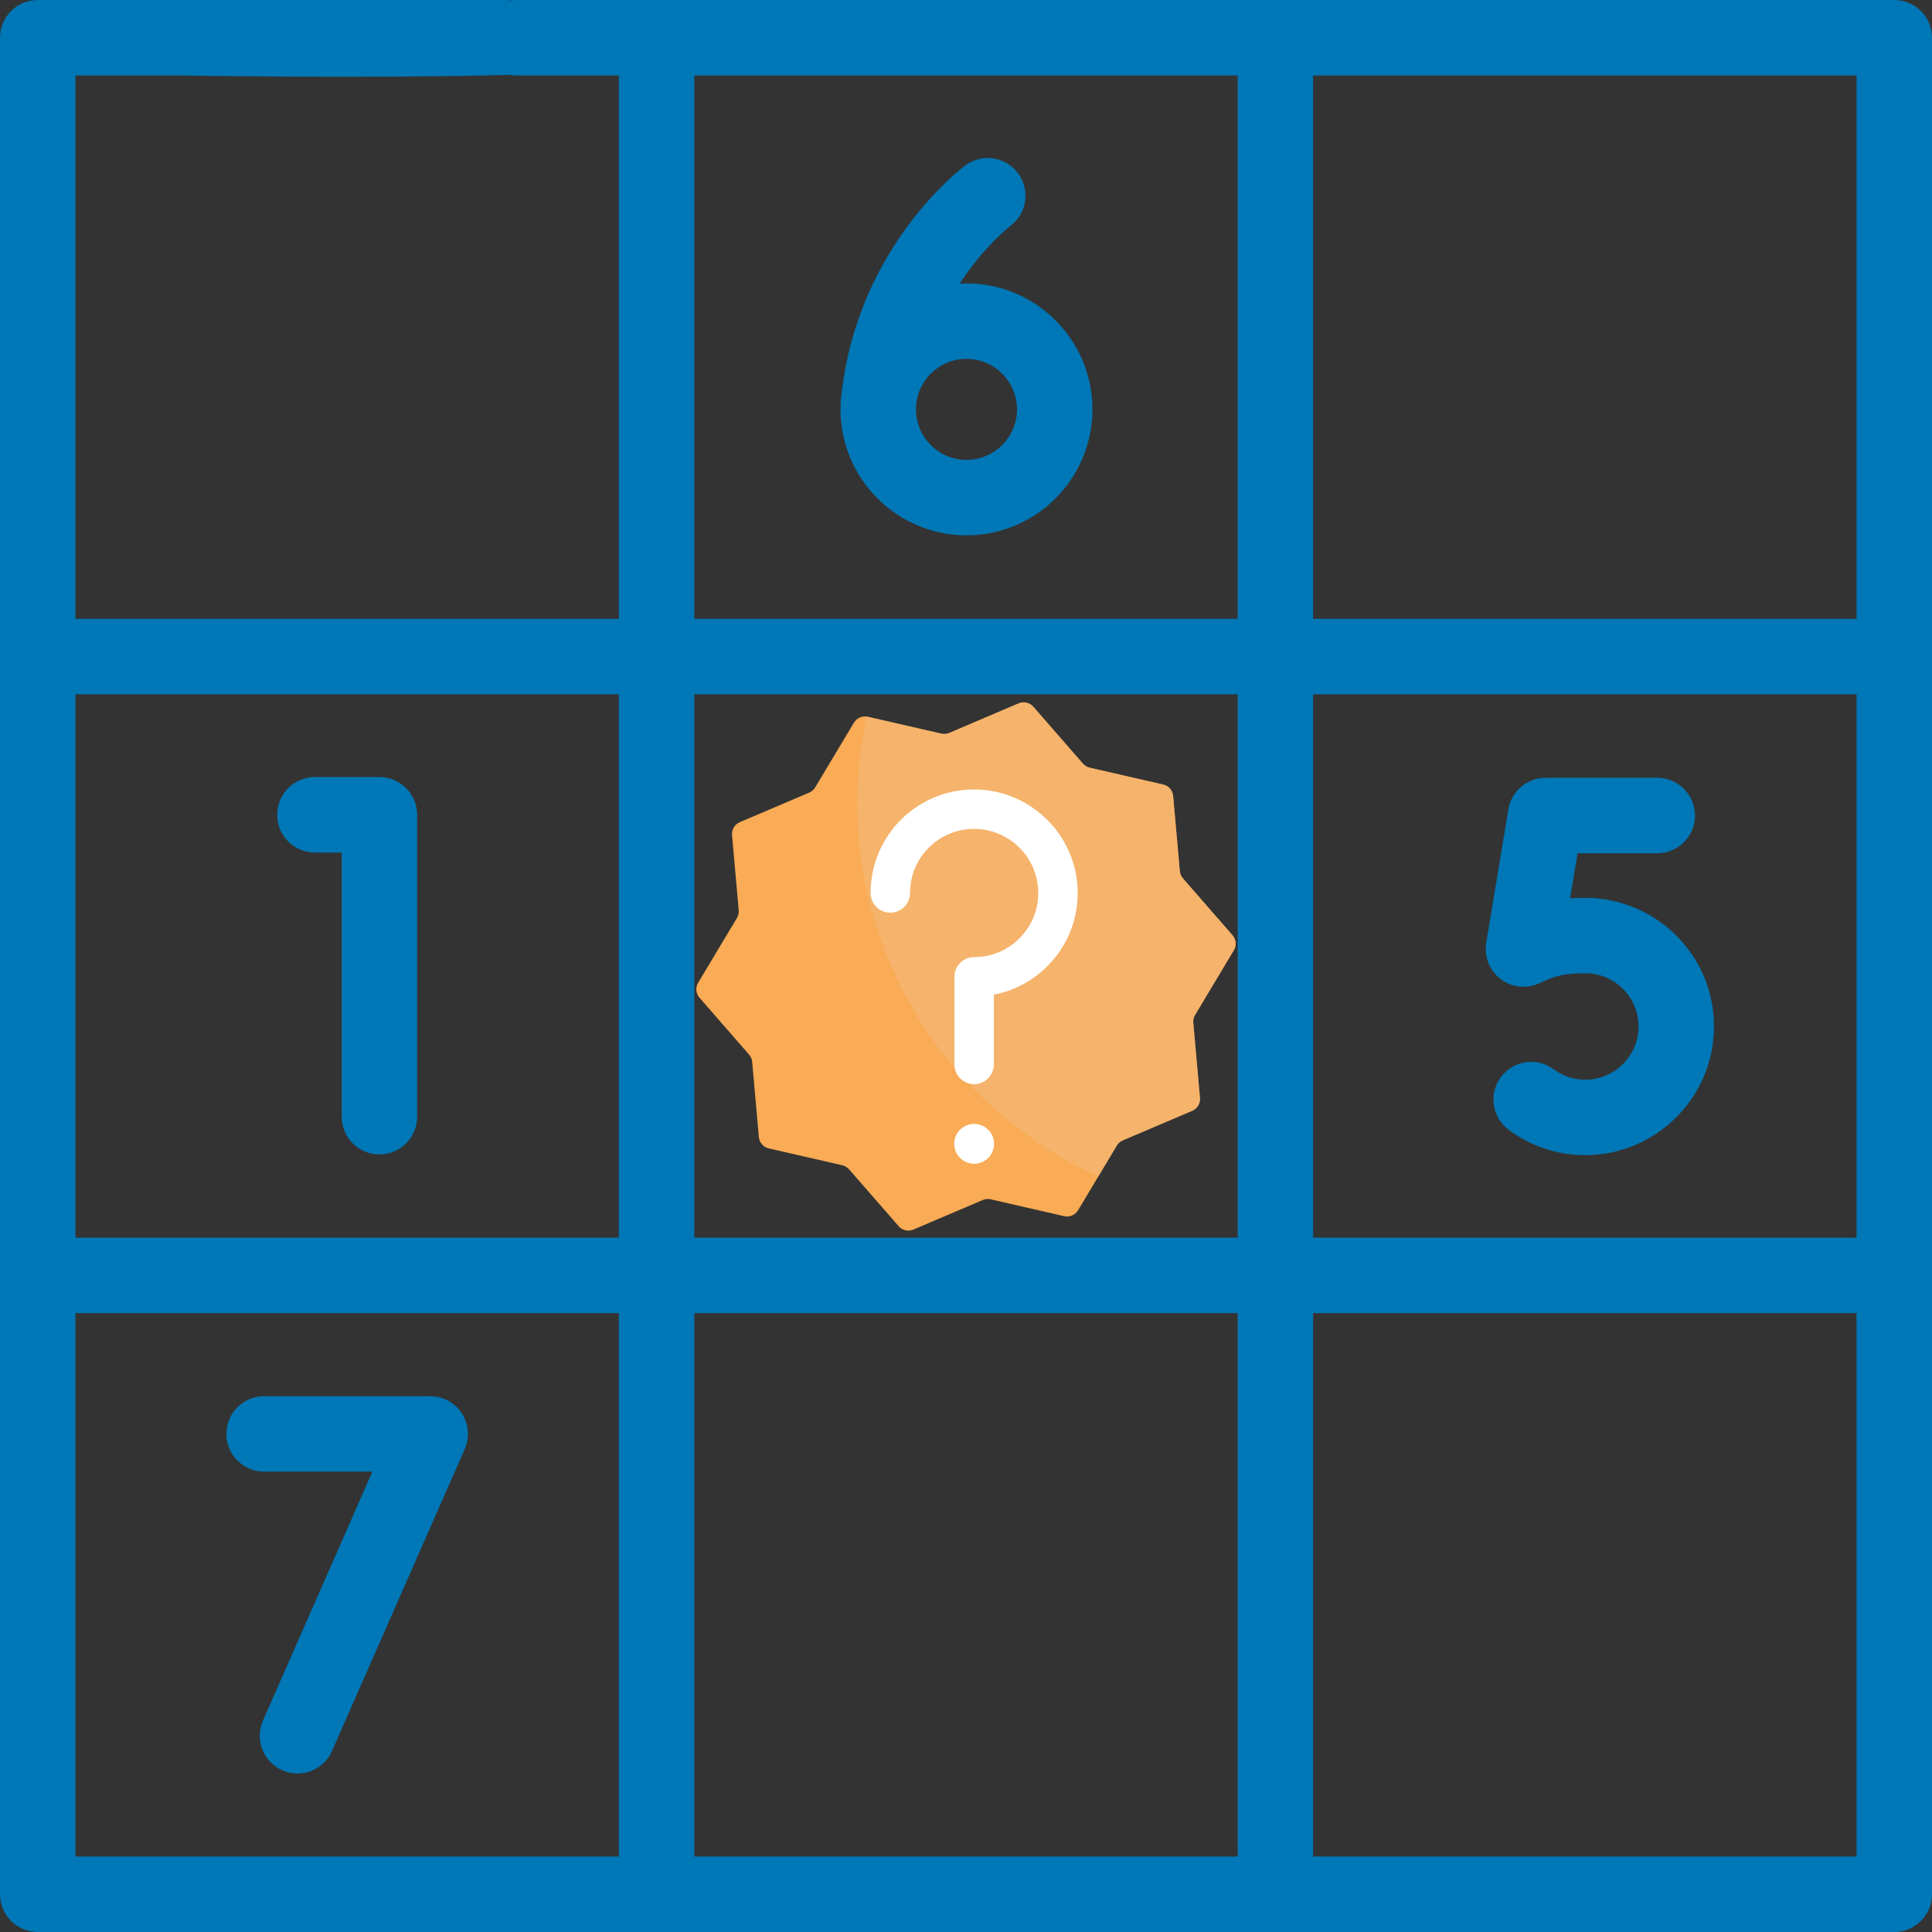 <svg width="512" height="512" viewBox="0 0 512 512" fill="none" xmlns="http://www.w3.org/2000/svg">
<rect x="0" y="0" width="512" height="512" fill="#333333" stroke="none"/>
<g clip-path="url(#clip0)">
<path d="M502 1.90735e-06H137C131.478 1.90735e-06 127 4.477 127 10C127 15.523 131.478 20 137 20H164V164H20V20H47C52.522 20 218.25 23.25 180.25 10C161.5 -6 52.522 1.90735e-06 47 1.90735e-06H10C4.478 1.90735e-06 0 4.477 0 10V502C0 507.523 4.478 512 10 512H502C507.522 512 512 507.523 512 502V10C512 4.477 507.522 1.90735e-06 502 1.90735e-06ZM328 348V492H184V348H328ZM184 328V184H328V328H184ZM348 184H492V328H348V184ZM492 164H348V20H492V164ZM184 20H328V164H184V20ZM164 184V328H20V184H164ZM20 348H164V492H20V348ZM348 492V348H492V492H348Z" fill="#0077B6"/>
<path d="M83.45 225.937H90.55V295.937C90.55 301.46 95.028 305.937 100.55 305.937C106.072 305.937 110.55 301.46 110.55 295.937V215.937C110.55 210.414 106.072 205.937 100.55 205.937H83.45C77.928 205.937 73.45 210.414 73.45 215.937C73.45 221.46 77.928 225.937 83.45 225.937Z" fill="#0077B6"/>
<path d="M114.005 370H69.995C64.473 370 59.995 374.477 59.995 380C59.995 385.523 64.473 390 69.995 390H98.685L69.683 455.976C67.46 461.032 69.757 466.933 74.813 469.155C76.123 469.731 77.488 470.003 78.833 470.003C82.679 470.003 86.346 467.772 87.992 464.025L123.159 384.025C124.518 380.933 124.225 377.363 122.379 374.534C120.533 371.705 117.383 370 114.005 370Z" fill="#0077B6"/>
<path d="M278.188 248.299C281.213 243.952 282.993 238.678 282.993 232.993C282.993 218.179 270.941 206.127 256.127 206.127C241.313 206.127 229.261 218.179 229.261 232.993C229.261 238.678 231.041 243.952 234.066 248.299C227.277 254.371 222.994 263.19 222.994 272.993C222.994 291.264 237.857 306.127 256.128 306.127C274.399 306.127 289.262 291.263 289.262 272.993C289.261 263.189 284.978 254.371 278.188 248.299ZM249.261 232.993C249.261 229.207 252.341 226.127 256.127 226.127C259.913 226.127 262.993 229.207 262.993 232.993C262.993 236.779 259.913 239.859 256.127 239.859C252.341 239.859 249.261 236.779 249.261 232.993ZM256.127 286.127C248.885 286.127 242.993 280.235 242.993 272.993C242.993 265.751 248.885 259.859 256.127 259.859C263.369 259.859 269.261 265.751 269.261 272.993C269.261 280.235 263.369 286.127 256.127 286.127Z" fill="#0077B6"/>
<path d="M256.127 75.104C255.521 75.104 254.919 75.122 254.322 75.154C260.789 65.311 267.536 60.049 267.767 59.872C272.169 56.569 273.077 50.326 269.788 45.905C266.492 41.473 260.225 40.554 255.797 43.849C254.651 44.702 227.852 65.052 223.16 103.232C222.888 104.945 222.743 106.7 222.743 108.488C222.743 126.896 237.72 141.873 256.128 141.873C274.536 141.873 289.513 126.896 289.513 108.488C289.513 90.08 274.535 75.104 256.127 75.104ZM256.127 121.873C248.746 121.873 242.742 115.869 242.742 108.488C242.742 101.107 248.746 95.103 256.127 95.103C263.508 95.103 269.512 101.107 269.512 108.488C269.512 115.869 263.508 121.873 256.127 121.873Z" fill="#0077B6"/>
<path d="M420.114 306.127C412.747 306.127 405.749 303.818 399.83 299.429C395.394 296.139 394.465 289.876 397.755 285.44C401.045 281.004 407.308 280.075 411.744 283.365C414.264 285.234 417.259 286.189 420.423 286.124C427.77 285.976 433.823 280.121 434.204 272.793C434.407 268.878 433.038 265.161 430.349 262.329C427.659 259.495 424.028 257.933 420.127 257.933C414.214 257.933 411.923 258.772 408.853 260.154C408.541 260.294 408.339 260.393 408.27 260.428C404.908 262.121 400.857 261.795 397.824 259.564C394.791 257.334 393.246 253.6 393.861 249.885L399.725 214.491C400.525 209.665 404.699 206.126 409.59 206.126H439.192C444.714 206.126 449.192 210.603 449.192 216.126C449.192 221.649 444.714 226.126 439.192 226.126H418.07L416.095 238.046C417.349 237.971 418.687 237.933 420.127 237.933C429.43 237.933 438.442 241.806 444.853 248.558C451.356 255.407 454.667 264.382 454.177 273.83C453.255 291.579 438.606 305.761 420.825 306.12C420.589 306.125 420.351 306.127 420.114 306.127Z" fill="#0077B6"/>
<path d="M316.701 268.98C316.333 269.594 316.169 270.309 316.232 271.022L318.002 290.946C318.133 292.409 317.306 293.789 315.955 294.365L297.552 302.205C296.894 302.485 296.341 302.968 295.973 303.581L285.694 320.741C284.94 322 283.46 322.631 282.029 322.303L262.532 317.83C261.835 317.669 261.104 317.734 260.446 318.015L242.044 325.856C240.693 326.431 239.125 326.072 238.16 324.965L225.016 309.886C224.546 309.347 223.917 308.97 223.219 308.81L203.723 304.336C202.292 304.008 201.235 302.795 201.105 301.333L199.335 281.408C199.271 280.695 198.984 280.02 198.513 279.48L185.371 264.401C184.407 263.294 184.264 261.692 185.019 260.432L195.298 243.273C195.666 242.659 195.829 241.944 195.767 241.231L193.996 221.307C193.866 219.844 194.693 218.464 196.044 217.888L214.446 210.048C215.105 209.767 215.658 209.286 216.026 208.671L226.304 191.512C227.059 190.253 228.539 189.622 229.97 189.951L249.466 194.424C250.164 194.585 250.894 194.519 251.553 194.239L269.955 186.398C271.306 185.823 272.874 186.182 273.839 187.289L286.982 202.368C287.453 202.907 288.082 203.284 288.78 203.444L308.276 207.918C309.707 208.246 310.764 209.459 310.894 210.922L312.664 230.847C312.727 231.559 313.015 232.234 313.485 232.774L326.629 247.852C327.594 248.959 327.736 250.562 326.981 251.821L316.701 268.98Z" fill="#F9AB55"/>
<path d="M316.701 268.98C316.333 269.594 316.169 270.309 316.232 271.022L318.002 290.946C318.133 292.409 317.306 293.789 315.955 294.364L297.553 302.205C296.894 302.485 296.341 302.967 295.973 303.581L291.057 311.788C245.32 291.13 218.671 240.768 229.593 189.886C229.719 189.9 229.845 189.922 229.97 189.951L249.466 194.424C250.164 194.585 250.894 194.519 251.553 194.239L269.955 186.398C271.306 185.823 272.874 186.182 273.839 187.289L286.982 202.368C287.453 202.907 288.082 203.284 288.78 203.444L308.276 207.918C309.707 208.246 310.764 209.458 310.894 210.921L312.664 230.846C312.727 231.559 313.015 232.234 313.485 232.773L326.629 247.852C327.594 248.959 327.736 250.561 326.981 251.82L316.701 268.98Z" fill="#F3B97A" fill-opacity="0.61"/>
<path d="M263.439 303.126C263.439 306.044 261.074 308.409 258.156 308.409C255.239 308.409 252.874 306.043 252.874 303.126C252.874 300.21 255.239 297.844 258.156 297.844C261.074 297.843 263.439 300.209 263.439 303.126ZM285.555 235.199C284.814 220.919 273.026 209.508 258.72 209.22C244.805 208.93 232.901 219.089 230.984 232.831C230.808 234.09 230.72 235.374 230.72 236.65C230.72 239.536 233.059 241.875 235.945 241.875C238.83 241.875 241.169 239.536 241.169 236.65C241.169 235.855 241.224 235.055 241.334 234.274C242.52 225.773 249.9 219.496 258.51 219.666C267.366 219.845 274.662 226.905 275.121 235.739C275.365 240.453 273.716 244.929 270.475 248.342C267.233 251.756 262.858 253.638 258.157 253.638C255.271 253.638 252.932 255.977 252.932 258.863V282.089C252.932 284.975 255.271 287.314 258.157 287.314C261.042 287.314 263.382 284.975 263.382 282.089V263.596C268.957 262.532 274.042 259.761 278.054 255.538C283.285 250.027 285.949 242.803 285.555 235.199Z" fill="white"/>
</g>
<defs>
<clipPath id="clip0">
<rect width="512" height="512" fill="white"/>
</clipPath>
</defs>
</svg>
